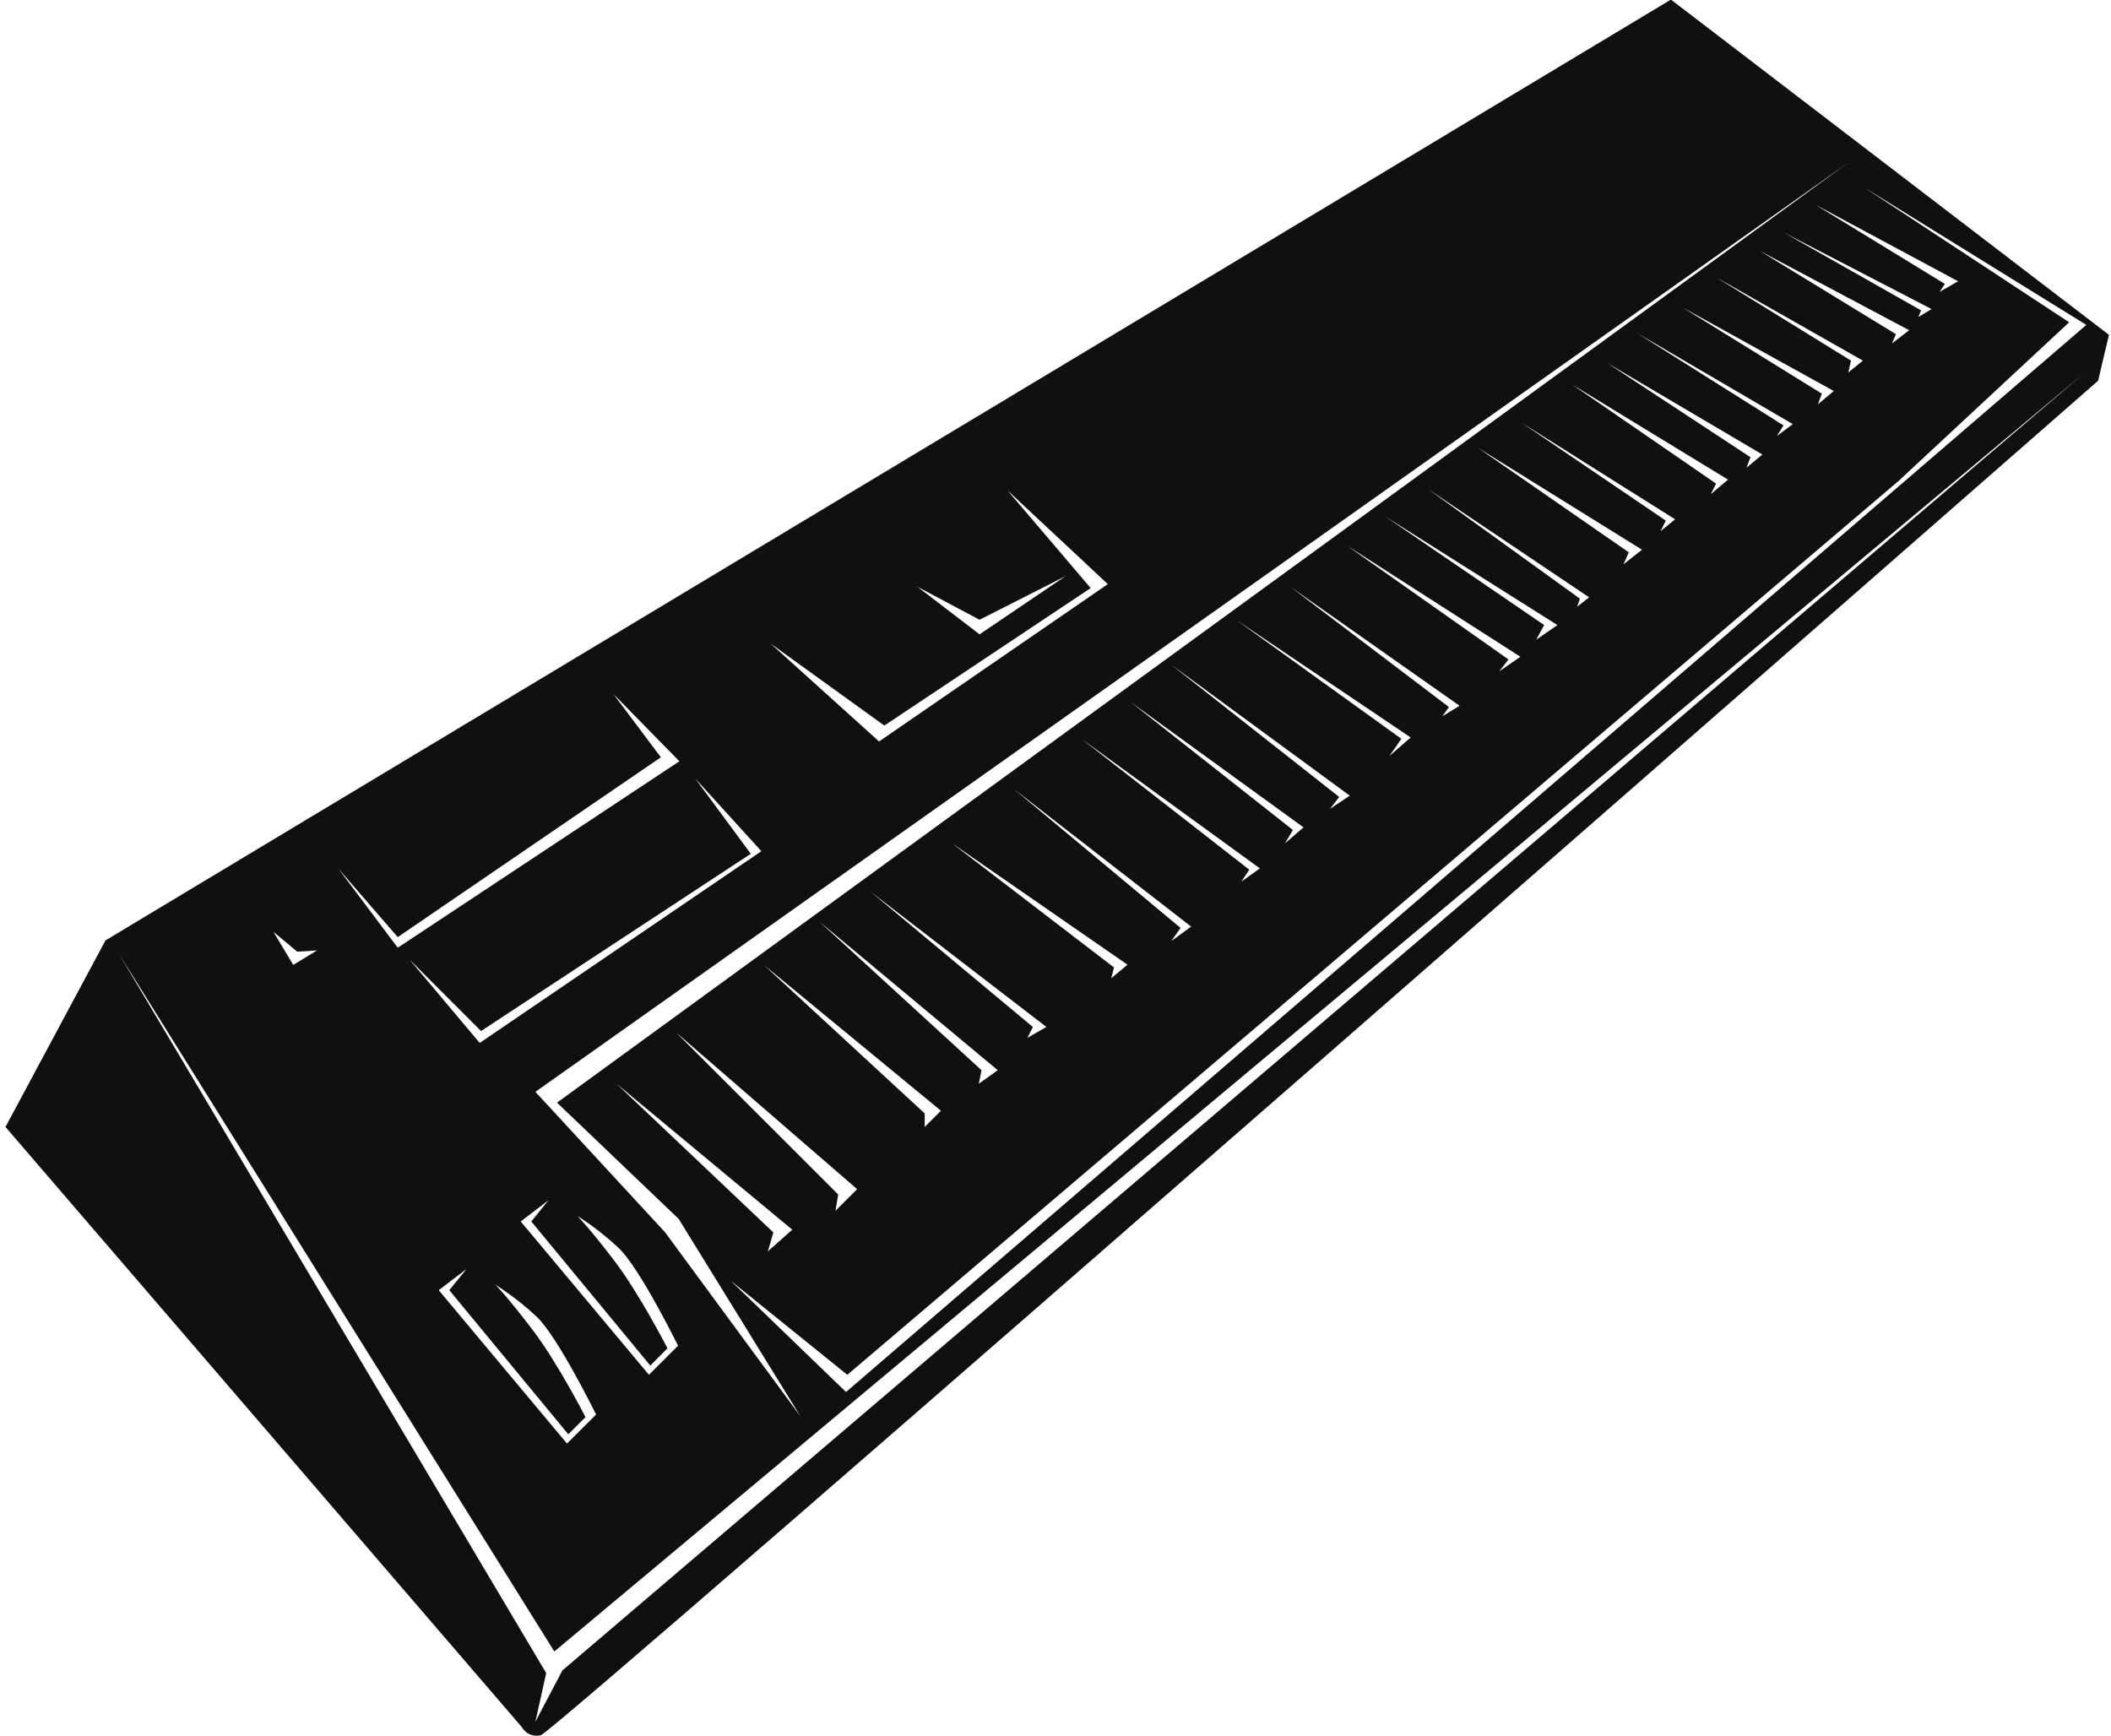 <?xml version="1.0" encoding="UTF-8"?>
<svg xmlns="http://www.w3.org/2000/svg" xmlns:xlink="http://www.w3.org/1999/xlink" width="541pt" height="445pt" viewBox="0 0 541 445" version="1.1">
<g id="surface1">
<path style=" stroke:none;fill-rule:nonzero;fill:rgb(6.886%,6.255%,5.791%);fill-opacity:1;" d="M 428.219 -0.109 L 27.035 241.012 L 1.402 288.828 L 133.742 442.648 C 133.742 442.648 135.129 445.418 138.594 444.73 C 142.059 444.043 537.695 97.582 537.695 97.582 L 540.477 85.816 Z M 473.957 41.469 L 142.75 282.594 L 173.93 312.395 L 205.113 362.957 L 170.465 315.848 L 137.211 279.828 Z M 465.211 52.445 L 501.812 72.09 L 497.07 74.805 L 498.418 72.762 Z M 457.07 59.555 L 495.023 79.215 L 491.641 81.242 L 492.324 79.547 Z M 450.98 64.297 L 489.273 84.629 L 484.867 88.027 L 485.883 85.648 Z M 439.793 71.066 L 477.41 92.422 L 473.68 95.469 L 474.359 92.422 Z M 431.32 78.859 L 469.953 100.215 L 465.887 103.613 L 466.902 100.898 Z M 419.453 85.312 L 459.441 108.691 L 455.379 111.742 L 457.07 109.027 Z M 412.004 93.105 L 451.648 116.488 L 447.586 119.871 L 448.602 117.176 Z M 402.855 98.52 L 442.844 122.922 L 438.434 126.645 L 439.793 123.945 Z M 389.973 108.359 L 429.285 133.098 L 425.555 136.145 L 426.91 133.43 Z M 378.797 114.793 L 420.812 140.891 L 416.066 144.609 L 417.426 141.559 Z M 365.914 125.301 L 407.254 153.09 L 404.203 155.469 L 404.891 153.426 Z M 355.07 132.41 L 399.125 160.195 L 393.711 163.934 L 395.738 160.195 Z M 345.242 139.867 L 389.641 168.324 L 384.219 172.062 L 386.59 169.012 Z M 330.68 150.375 L 374.051 180.879 L 369.645 183.574 L 371.336 181.215 Z M 316.773 158.84 L 361.516 189.008 L 356.086 193.75 L 359.137 189.344 Z M 300.176 170.371 L 345.922 203.922 L 340.836 207.309 L 343.215 204.258 Z M 289.664 179.855 L 334.062 212.051 L 329.32 216.125 L 331.348 212.723 Z M 277.129 189.344 L 322.875 222.559 L 318.141 225.945 L 320.168 222.895 Z M 259.848 202.23 L 305.254 237.477 L 300.176 241.195 L 302.547 237.812 Z M 243.91 216.074 L 288.953 247.246 L 284.789 250.715 L 285.492 247.949 Z M 223.125 228.543 L 268.168 263.203 L 263.316 265.969 L 264.699 263.203 Z M 209.961 236.168 L 255.695 274.281 L 250.844 277.75 L 251.539 274.281 Z M 195.73 247.277 L 241.141 284.672 L 236.98 288.828 L 236.98 285.359 Z M 173.234 264.578 L 219.66 304.766 L 214.117 310.312 L 214.812 306.141 Z M 157.996 277.75 L 203.031 315.156 L 196.797 320.703 L 198.184 315.848 Z M 145.645 367.598 L 150.051 363.191 C 150.051 363.191 142.934 349.297 136.496 340.836 C 130.059 332.355 127.008 329.305 127.008 329.305 C 127.008 329.305 132.086 332.355 137.512 337.434 C 142.934 342.527 152.762 362.523 152.762 362.523 L 145.305 369.965 L 112.434 330.66 L 119.555 325.23 L 115.145 330.66 Z M 133.449 313.047 L 140.562 307.617 L 136.156 313.047 L 166.656 349.984 L 171.062 345.559 C 171.062 345.559 163.945 331.684 157.508 323.203 C 151.066 314.738 148.02 311.688 148.02 311.688 C 148.02 311.688 153.098 314.738 158.52 319.816 C 163.945 324.91 173.77 344.891 173.77 344.891 L 166.312 352.348 Z M 251.039 158.84 L 273.066 147.66 L 251.039 162.574 L 235.113 150.375 Z M 226.637 185.957 L 279.512 150.711 L 258.152 125.637 L 283.91 149.703 L 225.281 190.027 L 197.492 164.938 Z M 195.121 218.152 L 122.938 267.293 L 104.98 245.941 L 123.277 264.242 L 192.41 218.82 L 178.176 199.516 Z M 101.93 240.176 L 169.367 194.086 L 157.168 177.828 L 174.109 195.105 L 101.93 242.891 L 86.68 222.559 Z M 76.176 243.91 L 81.258 243.578 L 75.156 247.297 L 70.074 238.816 Z M 144.137 428.102 L 137.211 441.258 L 139.977 428.789 L 30.5 244.48 L 142.059 423.258 L 534.242 95.52 Z M 216.812 356.758 L 187.324 328.281 L 217.148 352.348 L 486.562 123.258 L 530.277 82.598 L 477.746 48.039 L 534.68 83.27 L 216.812 356.758 "/>
</g>
</svg>
